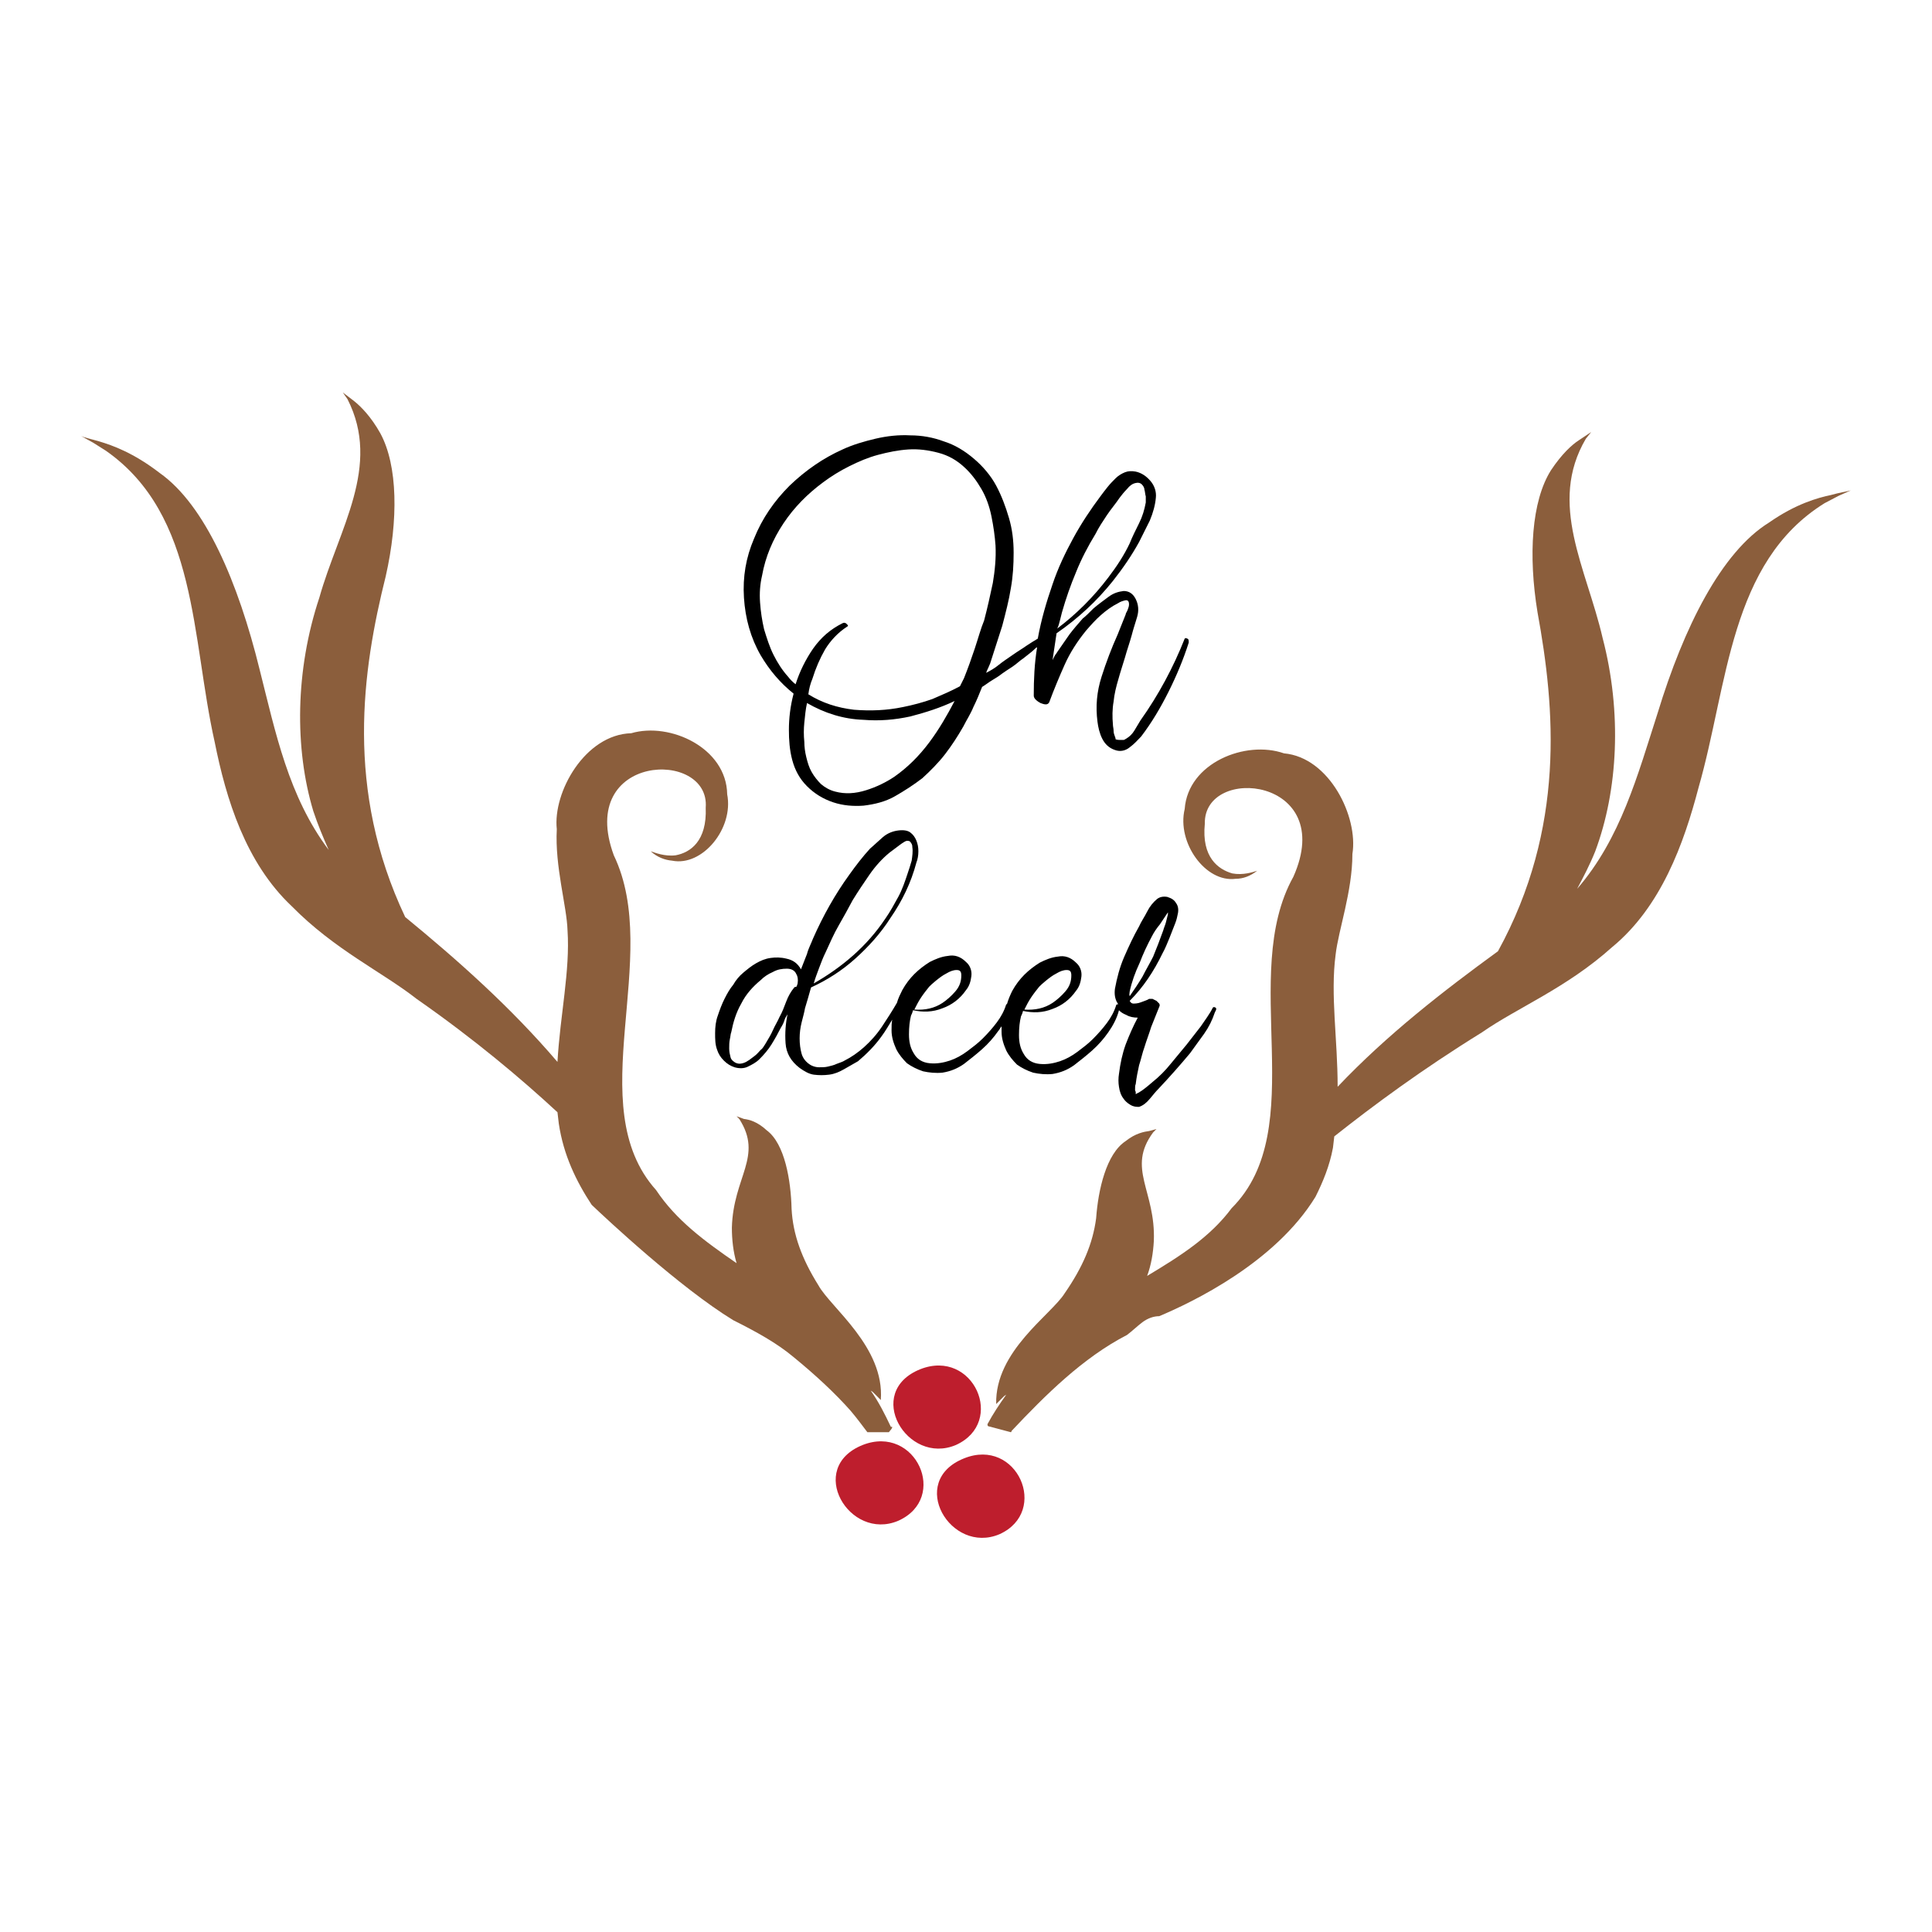<?xml version="1.0" encoding="utf-8"?>
<!-- Generator: Adobe Illustrator 23.0.3, SVG Export Plug-In . SVG Version: 6.00 Build 0)  -->
<svg version="1.1" id="Layer_1" xmlns="http://www.w3.org/2000/svg" xmlns:xlink="http://www.w3.org/1999/xlink" x="0px" y="0px"
	 viewBox="0 0 288 288" enable-background="new 0 0 288 288" xml:space="preserve">
<g>
	<g>
		<path fill="#8B5E3C" d="M272.9,73.8c-1.9,0.4-5.2,1.3-9.2,4.1c-7.1,4.4-12.7,15.6-16.6,28.4c-3,9.3-5.5,18.7-12,26.2
			c0.9-1.7,1.9-3.6,2.7-5.6c3.4-9.1,4-20.7,1.1-31.8c-2.4-10.4-8.2-20-2.5-29.7l0.8-1l-1.8,1.2c-1.1,0.7-2.6,2.1-4.2,4.5
			c-2.9,4.6-3.4,12.7-2,21.2c2.6,14.2,4.2,32.1-5.9,50.5c-8.1,5.9-16.5,12.4-23.9,20.2c0-7.1-1.1-13.7-0.3-19.7
			c0.4-3.6,2.5-9.4,2.5-15c0.9-5.5-3.4-14.4-10.2-15c-5.7-2-14.3,1.4-14.8,8.3c-1.2,5,3.1,11,7.6,10.4c1.1,0,2.2-0.4,3.2-1.2
			c-0.6,0.2-2.1,0.7-3.7,0.4c-2.1-0.6-4.6-2.4-4.1-7.4c-0.2-8.9,19.8-6.9,13.2,7.9c-8.2,14.7,2.7,37.5-9.2,49.4
			c-3.2,4.3-7.6,7.1-12.6,10.1c0.6-1.6,0.9-3.4,1-5.2c0.3-7.5-4.1-10.8-0.1-16.2l0.5-0.5l-1.1,0.3c-0.7,0.1-2,0.3-3.5,1.5
			c-2.9,1.9-4.1,7.3-4.4,11.5c-0.5,3.8-2,7.3-4.7,11.2c-2,3.2-10.4,8.6-10.2,16.5l1.2-1.2l0.3-0.2c-1,1.4-2,2.9-2.8,4.4
			c0,0.1,0,0.2,0.1,0.3l3.4,0.9c0.1-0.1,0.1-0.2,0.1-0.2c5-5.3,10.6-10.9,17.2-14.3c0.8-0.6,1.5-1.3,2.3-1.9
			c0.8-0.6,1.7-0.9,2.5-0.9c5-2.1,17.3-8,23.3-17.8c1.1-2.2,2.1-4.6,2.6-7.3l0.2-1.7c5.8-4.6,13.1-10,22-15.5
			c5.3-3.7,12.6-6.6,19.4-12.7c7.3-6,10.7-15.4,12.9-23.8c4.4-15.3,4.6-33.6,18.8-42.4l2.1-1.1l1.8-0.8
			C275.2,73.3,274.3,73.4,272.9,73.8z"/>
		<path fill="#8B5E3C" d="M129.3,213.5h3.2c0.2-0.3,0.5-0.5,0.5-0.8c0,0,0,0,0,0c-0.1,0-0.1,0-0.2,0c-0.9-1.9-1.8-3.7-3-5.4l0.3,0.2
			l1.2,1.2c0.6-7.9-7.5-13.8-9.3-17.1c-2.5-4-3.8-7.6-4-11.4c-0.1-4.2-1-9.7-3.7-11.7c-1.4-1.3-2.6-1.6-3.4-1.7l-1.1-0.4l0.4,0.4
			c3.6,5.6-0.9,8.6-1.1,16.2c0,1.8,0.2,3.6,0.7,5.3c-4.8-3.3-9-6.4-12-10.9c-11.3-12.6,1-34.7-6.3-49.9
			c-5.6-15.2,14.4-15.9,13.7-7.1c0.2,5-2.3,6.7-4.5,7.1c-1.6,0.2-3.1-0.4-3.7-0.6c1,0.9,2.1,1.3,3.2,1.4c4.5,0.9,9.2-4.8,8.2-9.9
			c-0.1-6.9-8.5-10.8-14.3-9.1c-6.9,0.2-11.7,8.8-11.1,14.3c-0.3,5.6,1.5,11.5,1.6,15.1c0.4,6-1.1,12.6-1.5,19.6
			c-7-8.2-14.9-15.2-22.7-21.6c-9-19-6.4-36.8-2.9-50.8c1.9-8.4,1.8-16.5-0.8-21.3c-1.4-2.5-2.9-4-3.9-4.8l-1.7-1.3l0.7,1
			c5.1,10-1.3,19.3-4.2,29.6c-3.6,10.8-3.7,22.5-0.9,31.8c0.7,2.1,1.5,4,2.3,5.8c-6-8-7.9-17.4-10.3-26.9
			c-3.2-13-8.1-24.5-14.9-29.3c-3.9-3-7-4.1-9-4.7c-1.4-0.4-2.3-0.6-2.7-0.8l1.8,1l1.9,1.2c13.7,9.6,12.7,27.8,16.2,43.4
			c1.7,8.5,4.6,18,11.5,24.5c6.4,6.5,13.5,9.8,18.6,13.8c8.6,6,15.6,11.9,21,16.9l0.2,1.7c0.7,4.7,2.6,8.6,4.9,12.1
			c2.2,2.1,13.1,12.3,21.1,17.2c3.4,1.7,6.5,3.4,9,5.5c3.3,2.7,6.2,5.4,8.5,8C127.9,211.6,128.6,212.6,129.3,213.5z"/>
	</g>
	<path d="M177,95.2c-0.2-0.1-0.3-0.1-0.4,0c-1.7,4.3-3.9,8.4-6.6,12.2c-0.3,0.5-0.6,1-0.9,1.5c-0.3,0.5-0.7,0.9-1.2,1.2
		c-0.2,0.1-0.3,0.2-0.4,0.2s-0.2,0-0.6,0c-0.4,0-0.6-0.1-0.6-0.1c0,0,0-0.2-0.1-0.4c-0.1-0.3-0.2-0.5-0.2-0.9c0-0.3-0.1-0.6-0.1-0.9
		c-0.1-1.1-0.1-2.3,0.1-3.4c0.1-1.1,0.4-2.3,0.7-3.3c0.3-1.1,0.7-2.3,1-3.3c0.3-1.1,0.7-2.2,1-3.3c0.2-0.8,0.5-1.7,0.8-2.7
		c0.3-1,0.2-1.9-0.2-2.7c-0.4-0.8-1-1.2-1.8-1.2c-0.8,0.1-1.5,0.3-2.3,0.9s-1.5,1.1-2.2,1.7c-0.7,0.7-1.2,1.2-1.6,1.5
		c-0.7,0.8-1.4,1.6-2,2.4c-0.6,0.9-1.2,1.7-1.8,2.6c-0.1,0.2-0.3,0.4-0.4,0.6c-0.1,0.2-0.2,0.4-0.3,0.6c0.1-0.7,0.2-1.3,0.3-2
		c0.1-0.7,0.2-1.3,0.3-2c3.2-2.2,6-4.8,8.4-7.8c1.5-1.9,2.8-3.8,3.9-5.8c0.5-1,1-2,1.6-3.2c0.5-1.2,0.8-2.3,0.9-3.4
		c0.1-0.9-0.2-1.8-0.8-2.5c-0.6-0.7-1.3-1.2-2.2-1.4c-0.6-0.1-1.1-0.1-1.6,0.1c-0.5,0.2-1,0.5-1.4,0.9c-0.4,0.4-0.8,0.8-1.2,1.3
		c-0.4,0.5-0.7,0.9-1,1.3c-1.5,2-2.9,4.1-4.1,6.3c-1.2,2.2-2.3,4.5-3.1,6.9c-0.9,2.6-1.7,5.3-2.2,8.1c0,0,0,0,0,0
		c-0.5,0.3-1,0.6-1.6,1c-0.7,0.5-1.4,0.9-2.1,1.4c-0.7,0.5-1.5,1-2.1,1.5s-1.3,0.9-1.9,1.2c0.1-0.3,0.2-0.5,0.3-0.7
		c0.1-0.2,0.2-0.5,0.3-0.7c0.6-1.9,1.2-3.7,1.8-5.6c0.5-1.9,1-3.8,1.3-5.7c0.3-1.7,0.4-3.4,0.4-5.2c0-1.8-0.2-3.5-0.7-5.2
		s-1.1-3.3-1.9-4.8s-2-2.9-3.3-4c-1.4-1.2-2.9-2.1-4.5-2.6c-1.6-0.6-3.3-0.9-5-0.9c-1.7-0.1-3.5,0.1-5.2,0.5s-3.4,0.9-4.9,1.6
		c-2.9,1.3-5.5,3.1-7.9,5.4c-2.3,2.3-4.1,4.9-5.3,7.9c-1.2,2.8-1.7,5.7-1.5,8.8c0.2,3.1,1,6,2.5,8.6c1.3,2.2,2.9,4.1,4.9,5.7
		c-0.5,1.9-0.7,3.7-0.7,5.4c0,1.5,0.1,3,0.5,4.5c0.4,1.5,1.1,2.8,2.2,3.9c1.1,1.1,2.4,1.9,3.9,2.4c1.5,0.5,3,0.6,4.5,0.5
		c1.7-0.2,3.3-0.6,4.7-1.4s2.8-1.7,4.1-2.7c1.2-1.1,2.4-2.3,3.4-3.6s1.9-2.7,2.7-4.1c0.5-1,1.1-1.9,1.5-2.9c0.5-1,0.9-2,1.3-3
		c0.5-0.3,1-0.7,1.5-1c0.5-0.3,1-0.6,1.5-1c0.4-0.3,0.9-0.6,1.5-1c0.6-0.4,1.1-0.9,1.7-1.3c0.6-0.5,1.2-0.9,1.7-1.4
		c0.1-0.1,0.2-0.2,0.3-0.2c-0.4,2.4-0.5,4.8-0.5,7.2c0,0.2,0.1,0.4,0.3,0.6c0.2,0.2,0.5,0.4,0.7,0.5c0.3,0.1,0.5,0.2,0.8,0.2
		c0.2,0,0.4-0.1,0.5-0.3c0.7-1.9,1.5-3.8,2.3-5.6c0.8-1.8,1.9-3.5,3.2-5.1c0.7-0.8,1.4-1.6,2.2-2.3c0.8-0.7,1.6-1.3,2.6-1.8
		c0.3-0.2,0.6-0.3,1-0.4c0.4-0.1,0.6,0.1,0.6,0.6c0,0.3-0.1,0.5-0.2,0.8c-0.1,0.3-0.3,0.5-0.3,0.7c-0.2,0.5-0.4,1-0.6,1.5
		s-0.4,1-0.6,1.5c-0.9,2-1.7,4.1-2.4,6.3s-0.9,4.4-0.6,6.7c0.1,0.8,0.3,1.7,0.7,2.5s1,1.4,1.9,1.7c0.8,0.3,1.6,0.1,2.2-0.4
		c0.7-0.5,1.2-1.1,1.7-1.6c1.6-2.1,2.9-4.3,4.1-6.7c1.2-2.4,2.2-4.8,3-7.3C177.2,95.4,177.2,95.3,177,95.2z M158,92.5
		c0.1-0.4,0.2-0.8,0.3-1.2c0.6-2.1,1.3-4.1,2.1-6c0.8-2,1.8-3.9,2.9-5.7c0.5-1,1.1-1.9,1.7-2.8c0.6-0.9,1.3-1.7,1.9-2.6
		c0.3-0.4,0.7-0.9,1.1-1.3c0.4-0.5,0.8-0.8,1.3-0.9c0.4-0.1,0.7,0,0.9,0.2c0.2,0.2,0.4,0.5,0.4,0.8c0.1,0.3,0.1,0.7,0.2,1
		c0,0.4,0,0.7,0,0.9c-0.2,1.1-0.5,2.1-1,3.1c-0.5,1-1,2-1.4,3c-0.8,1.7-1.9,3.4-3.2,5.1c-2.2,2.9-4.7,5.4-7.6,7.6
		C157.8,93.3,157.9,92.9,158,92.5z M138.5,110.7c-1.5,2-3.2,3.7-5.2,5.1c-1.2,0.8-2.6,1.5-4.2,2c-1.6,0.5-3.1,0.6-4.6,0.2
		c-0.8-0.2-1.5-0.6-2.1-1.1c-0.5-0.5-1-1.1-1.4-1.8c-0.4-0.7-0.6-1.4-0.8-2.2c-0.2-0.8-0.3-1.6-0.3-2.3c-0.1-1-0.1-1.9,0-2.9
		c0.1-1,0.2-2,0.4-2.9c2.6,1.5,5.4,2.4,8.4,2.5c2.4,0.2,4.7,0,7-0.5c2.3-0.6,4.5-1.3,6.6-2.3C141.2,106.6,140,108.7,138.5,110.7z
		 M145.3,96.7c-0.5,1.5-1,2.9-1.6,4.4c-0.1,0.2-0.2,0.4-0.3,0.6c-0.1,0.2-0.2,0.4-0.3,0.6c-1.3,0.7-2.7,1.3-4.1,1.9
		c-1.4,0.5-2.9,0.9-4.4,1.2c-2.4,0.5-4.8,0.6-7.3,0.4c-2.5-0.3-4.7-1-6.8-2.3c0.1-0.8,0.3-1.6,0.6-2.3c0.5-1.6,1.1-3,1.9-4.4
		c0.8-1.3,1.9-2.5,3.3-3.4c0.2-0.1,0.1-0.2-0.1-0.4c-0.2-0.2-0.4-0.2-0.6-0.1c-1.8,0.9-3.2,2.1-4.4,3.8c-1.1,1.6-2,3.4-2.6,5.3
		c-0.4-0.3-0.8-0.7-1.1-1.1c-0.9-1-1.6-2.1-2.2-3.3c-0.6-1.2-1-2.5-1.4-3.8c-0.3-1.3-0.5-2.6-0.6-4c-0.1-1.4,0-2.7,0.3-4
		c0.5-2.8,1.6-5.4,3.2-7.8c1.6-2.4,3.6-4.4,5.9-6.1c1.2-0.9,2.5-1.7,3.9-2.4c1.4-0.7,2.8-1.3,4.3-1.7c1.5-0.4,3-0.7,4.5-0.8
		c1.5-0.1,3,0.1,4.5,0.5c1.5,0.4,2.7,1.1,3.8,2.1c1.1,1,1.9,2.1,2.6,3.3s1.2,2.6,1.5,4.1s0.5,2.9,0.6,4.3c0.1,1.9-0.1,3.8-0.4,5.6
		c-0.4,1.9-0.8,3.7-1.3,5.6C146.2,93.7,145.8,95.2,145.3,96.7z"/>
	<path d="M181.2,150.2c-0.2-0.1-0.3-0.1-0.4,0c-0.5,1-1.2,1.9-1.8,2.8c-0.7,0.9-1.4,1.8-2.1,2.7c-0.8,1-1.6,1.9-2.4,2.9
		c-0.8,1-1.7,1.9-2.7,2.7c-0.7,0.6-1.4,1.2-2.1,1.6c0,0-0.1,0-0.2,0.1c-0.1,0-0.1,0.1-0.2,0.1c0-0.1,0-0.2,0-0.3s-0.1-0.2-0.1-0.3
		c0-0.4,0-0.7,0.1-0.9c0.1-0.9,0.3-1.9,0.5-2.8c0.3-0.9,0.5-1.9,0.8-2.7c0.3-1,0.7-2,1-3c0.4-1,0.8-2,1.2-3c0.1-0.2,0.1-0.3,0-0.5
		c-0.1-0.1-0.3-0.3-0.4-0.4c-0.2-0.1-0.4-0.2-0.6-0.3c-0.2,0-0.3,0-0.5,0c-0.3,0.2-0.7,0.3-1.2,0.5c-0.5,0.2-0.9,0.2-1.2,0.2
		c-0.2,0-0.4-0.2-0.5-0.4c2-2,3.6-4.4,4.9-7.1c0.4-0.7,0.7-1.5,1-2.2c0.3-0.8,0.6-1.5,0.9-2.3c0.2-0.5,0.3-1,0.4-1.5
		c0.1-0.6,0-1.1-0.3-1.5c-0.3-0.5-0.7-0.7-1.3-0.9c-0.6-0.1-1.1,0-1.5,0.3c-0.6,0.5-1.1,1.1-1.5,1.9c-0.4,0.8-0.9,1.5-1.2,2.2
		c-0.8,1.4-1.5,2.9-2.2,4.5c-0.7,1.6-1.1,3.2-1.4,4.8c-0.1,0.8,0,1.4,0.3,2c0.1,0.1,0.1,0.2,0.2,0.3c-0.1,0-0.2,0-0.3,0.1
		c-0.3,1-0.8,1.9-1.4,2.7c-0.6,0.8-1.3,1.6-2.1,2.4c-0.7,0.7-1.5,1.3-2.3,1.9c-0.8,0.6-1.7,1.1-2.6,1.4c-0.9,0.3-1.9,0.5-3,0.4
		c-1.1-0.1-1.9-0.6-2.4-1.5c-0.5-0.8-0.7-1.7-0.7-2.8c0-1.1,0.1-2,0.3-2.8c0.1-0.2,0.2-0.4,0.3-0.8c1.5,0.3,2.9,0.3,4.4-0.3
		c1.4-0.5,2.6-1.4,3.5-2.7c0.5-0.6,0.7-1.3,0.8-2.1c0.1-0.8-0.2-1.6-0.8-2.1c-0.8-0.8-1.7-1.1-2.7-0.9c-1,0.1-1.9,0.5-2.7,0.9
		c-0.8,0.5-1.6,1.1-2.3,1.8c-0.7,0.7-1.3,1.5-1.8,2.4c-0.3,0.6-0.6,1.3-0.8,2c0,0-0.1,0-0.1,0c-0.3,1-0.8,1.9-1.4,2.7
		c-0.6,0.8-1.3,1.6-2.1,2.4c-0.7,0.7-1.5,1.3-2.3,1.9c-0.8,0.6-1.7,1.1-2.6,1.4c-0.9,0.3-1.9,0.5-3,0.4c-1.1-0.1-1.9-0.6-2.4-1.5
		c-0.5-0.8-0.7-1.7-0.7-2.8c0-1.1,0.1-2,0.3-2.8c0.1-0.2,0.2-0.4,0.3-0.8c1.5,0.3,2.9,0.3,4.4-0.3c1.4-0.5,2.6-1.4,3.5-2.7
		c0.5-0.6,0.7-1.3,0.8-2.1c0.1-0.8-0.2-1.6-0.8-2.1c-0.8-0.8-1.7-1.1-2.7-0.9c-1,0.1-1.9,0.5-2.7,0.9c-0.8,0.5-1.6,1.1-2.3,1.8
		c-0.7,0.7-1.3,1.5-1.8,2.4c-0.3,0.6-0.6,1.2-0.8,1.9c0,0,0,0,0,0c-0.7,1.2-1.4,2.3-2.2,3.5c-0.8,1.2-1.7,2.2-2.7,3.1
		c-0.9,0.8-1.9,1.5-2.9,2c-0.3,0.2-0.7,0.3-1.2,0.5c-0.4,0.2-0.9,0.3-1.3,0.4c-0.4,0.1-0.9,0.1-1.3,0.1c-0.4,0-0.8-0.1-1.2-0.3
		c-0.7-0.4-1.2-1-1.4-1.7c-0.2-0.7-0.3-1.5-0.3-2.3c0-0.8,0.1-1.6,0.3-2.4c0.2-0.8,0.4-1.5,0.5-2.1c0.3-1,0.6-2,0.9-3.1
		c2.4-1.1,4.6-2.5,6.6-4.3c2-1.8,3.8-3.8,5.2-6c1.8-2.6,3.1-5.3,3.9-8.3c0.2-0.5,0.3-1.1,0.3-1.7c0-0.6-0.1-1.1-0.3-1.6
		s-0.5-0.9-0.9-1.2c-0.4-0.3-1-0.4-1.8-0.3c-0.8,0.1-1.6,0.4-2.3,1c-0.7,0.6-1.3,1.2-1.9,1.7c-1.1,1.2-2.1,2.5-3.1,3.9
		c-2.1,2.9-3.9,6.1-5.4,9.5c-0.3,0.8-0.7,1.5-0.9,2.3c-0.3,0.8-0.6,1.5-0.9,2.3c-0.5-0.9-1.2-1.4-2.2-1.6c-0.8-0.2-1.6-0.2-2.3-0.1
		c-0.8,0.1-1.5,0.4-2.2,0.8c-0.7,0.4-1.3,0.9-1.9,1.4c-0.6,0.5-1.1,1.1-1.5,1.8c-0.5,0.6-0.9,1.3-1.3,2.1c-0.4,0.8-0.7,1.6-1,2.5
		c-0.3,0.8-0.4,1.7-0.4,2.6s0,1.7,0.3,2.5c0.2,0.6,0.5,1.1,1,1.6s1,0.8,1.6,1c0.7,0.2,1.4,0.2,2-0.1c0.6-0.3,1.2-0.6,1.7-1.1
		c0.7-0.7,1.3-1.4,1.8-2.2c0.5-0.8,1-1.7,1.4-2.5c0.2-0.3,0.4-0.7,0.5-1c0.1-0.4,0.3-0.7,0.5-1c-0.3,1.4-0.4,2.8-0.3,4.3
		c0.1,1.5,0.8,2.7,2.1,3.7c0.7,0.5,1.4,0.9,2.1,1c0.8,0.1,1.5,0.1,2.3,0c0.8-0.1,1.5-0.4,2.2-0.8c0.7-0.4,1.4-0.8,2.1-1.2
		c1.3-1.1,2.5-2.3,3.5-3.7c0.6-0.8,1.1-1.7,1.6-2.5c-0.1,0.5-0.1,1-0.1,1.6c0,1,0.3,1.9,0.7,2.8c0.4,0.8,1,1.5,1.6,2.1
		c0.7,0.5,1.5,0.9,2.4,1.2c0.9,0.2,1.9,0.3,2.9,0.2c1.2-0.2,2.2-0.6,3.2-1.3c0.9-0.7,1.8-1.4,2.7-2.2c0.9-0.8,1.7-1.7,2.4-2.7
		c0.2-0.2,0.3-0.5,0.5-0.7c0,0.3,0,0.5,0,0.8c0,1,0.3,1.9,0.7,2.8c0.4,0.8,1,1.5,1.6,2.1c0.7,0.5,1.5,0.9,2.4,1.2
		c0.9,0.2,1.9,0.3,2.9,0.2c1.2-0.2,2.2-0.6,3.2-1.3c0.9-0.7,1.8-1.4,2.7-2.2c0.9-0.8,1.7-1.7,2.4-2.7c0.7-1,1.3-2.1,1.6-3.3
		c0.3,0.3,0.6,0.5,1.1,0.7c0.5,0.3,1.1,0.4,1.7,0.4c-0.7,1.3-1.3,2.7-1.8,4c-0.5,1.4-0.8,2.8-1,4.4c-0.1,0.6-0.1,1.3,0,1.9
		c0.1,0.7,0.3,1.3,0.7,1.8c0.2,0.3,0.5,0.6,1,0.9s0.9,0.3,1.3,0.3c0.6-0.2,1.1-0.6,1.6-1.2c0.5-0.6,0.9-1.1,1.3-1.5
		c1.6-1.7,3.2-3.5,4.7-5.3c0.7-1,1.4-1.9,2.1-2.9c0.7-1,1.2-2,1.6-3.2C181.4,150.4,181.3,150.3,181.2,150.2z M153.7,148.7
		c0.4-0.6,0.8-1.1,1.2-1.6c0.2-0.2,0.5-0.5,1-0.9c0.5-0.4,1-0.8,1.6-1.1c0.5-0.3,1-0.5,1.5-0.5s0.7,0.2,0.7,0.8
		c0,0.8-0.2,1.6-0.9,2.4c-0.6,0.7-1.3,1.3-1.9,1.7c-1.2,0.8-2.6,1.1-4.2,1C153,149.9,153.3,149.3,153.7,148.7z M137.3,148.7
		c0.4-0.6,0.8-1.1,1.2-1.6c0.2-0.2,0.5-0.5,1-0.9c0.5-0.4,1-0.8,1.6-1.1c0.5-0.3,1-0.5,1.5-0.5s0.7,0.2,0.7,0.8
		c0,0.8-0.2,1.6-0.9,2.4c-0.6,0.7-1.3,1.3-1.9,1.7c-1.2,0.8-2.6,1.1-4.2,1C136.6,149.9,136.9,149.3,137.3,148.7z M122.1,144.3
		c0.3-0.8,0.6-1.6,1-2.4c0.6-1.3,1.2-2.7,1.9-3.9s1.4-2.5,2.1-3.8c0.8-1.3,1.6-2.5,2.5-3.8c0.9-1.3,1.9-2.4,3-3.3
		c0.3-0.2,0.5-0.4,0.8-0.6c0.3-0.2,0.5-0.4,0.8-0.6c0.1-0.1,0.3-0.2,0.6-0.4c0.3-0.2,0.5-0.2,0.8-0.1c0.1,0.1,0.2,0.2,0.3,0.4
		s0.1,0.4,0.1,0.5c0.1,0.6,0,1.3-0.1,2c-0.2,0.7-0.4,1.3-0.6,1.9c-0.4,1.2-0.8,2.4-1.4,3.5s-1.2,2.2-1.9,3.2c-1.4,2.1-3,3.9-4.8,5.5
		s-3.8,3-5.9,4.2C121.5,145.9,121.8,145.1,122.1,144.3z M118.9,146.6c-0.1,0.3-0.1,0.4-0.2,0.5c-0.1,0-0.2,0-0.3,0.1
		c-0.5,0.6-0.9,1.3-1.2,2.1c-0.3,0.8-0.6,1.6-1,2.3c-0.3,0.7-0.7,1.3-1,2c-0.3,0.7-0.7,1.3-1.1,2c-0.2,0.3-0.4,0.7-0.7,0.9
		c-0.3,0.3-0.5,0.6-0.9,0.9c-0.1,0.1-0.3,0.2-0.4,0.3c-0.1,0.1-0.3,0.2-0.4,0.3c-0.3,0.2-0.6,0.4-1,0.5c-0.4,0.1-0.7,0.1-1.1-0.1
		c-0.3-0.2-0.6-0.4-0.7-0.8c-0.1-0.4-0.2-0.8-0.2-1.3s0-0.9,0.1-1.4c0.1-0.4,0.1-0.8,0.2-1c0.3-1.5,0.7-2.9,1.5-4.3
		c0.7-1.4,1.7-2.5,2.9-3.5c0.5-0.5,1.1-0.9,1.8-1.2c0.7-0.4,1.4-0.5,2.1-0.5c0.7,0,1.2,0.3,1.4,0.8C118.9,145.5,119,146,118.9,146.6
		z M168.4,147.8c0.3-1.4,0.8-2.8,1.5-4.3c0.5-1.3,1.1-2.6,1.8-3.9c0.3-0.6,0.7-1.2,1.2-1.8c0.4-0.6,0.8-1.2,1.2-1.8v0.3
		c-0.1,0.4-0.2,0.8-0.3,1.2c-0.1,0.4-0.3,0.8-0.4,1.2c-0.5,1.4-1,2.7-1.5,3.9c-0.5,1-1.1,2-1.6,3c-0.6,1-1.2,1.9-1.9,2.9
		C168.3,148.2,168.4,148,168.4,147.8z"/>
	<g>
		<g>
			<path fill="#BE1E2D" d="M137.2,204.1c-8.5,3.4-2,14.4,5.3,11.3C150,212,145.1,201,137.2,204.1"/>
		</g>
		<g>
			<path fill="#BE1E2D" d="M128.6,215.4c-8.5,3.4-2,14.4,5.3,11.3C141.5,223.3,136.5,212.3,128.6,215.4"/>
		</g>
		<g>
			<path fill="#BE1E2D" d="M143.7,217.4c-8.5,3.4-2,14.4,5.3,11.3C156.5,225.3,151.6,214.2,143.7,217.4"/>
		</g>
	</g>
</g>
</svg>
